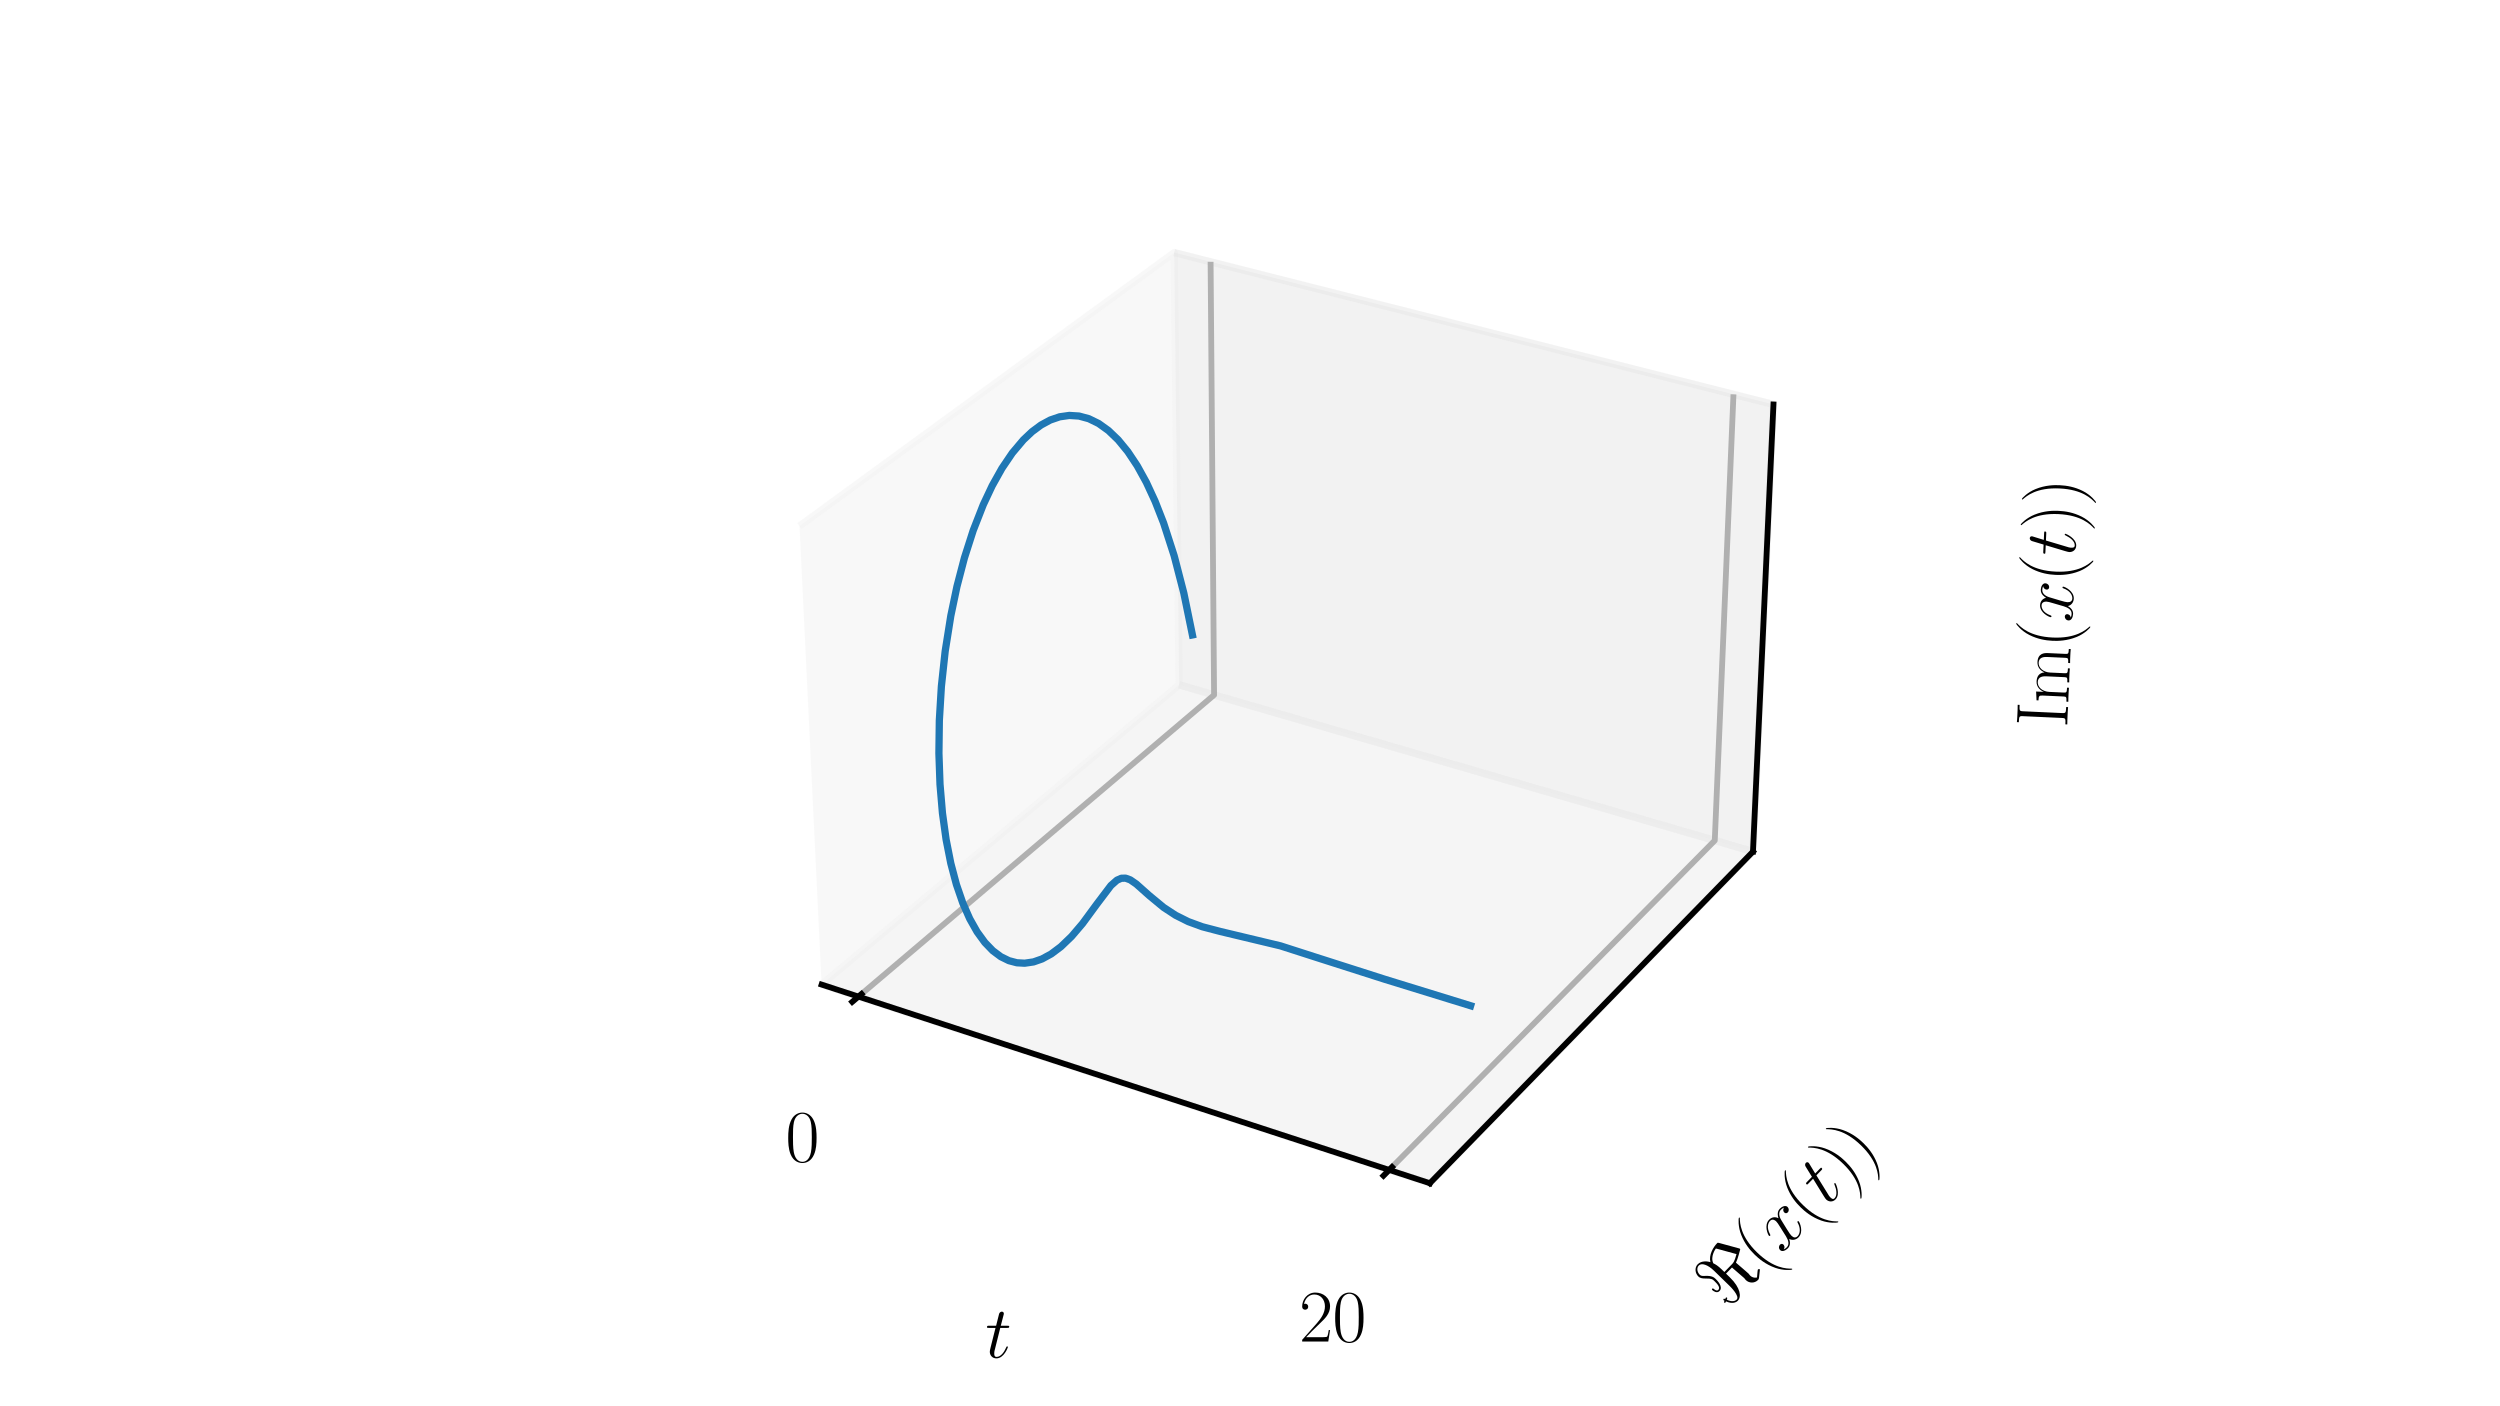 <?xml version="1.0" encoding="utf-8" standalone="no"?>
<!DOCTYPE svg PUBLIC "-//W3C//DTD SVG 1.1//EN"
  "http://www.w3.org/Graphics/SVG/1.1/DTD/svg11.dtd">
<svg xmlns:xlink="http://www.w3.org/1999/xlink" width="343.711pt" height="193.337pt" viewBox="0 0 343.711 193.337" xmlns="http://www.w3.org/2000/svg" version="1.1">
 <defs>
  <style type="text/css">*{stroke-linejoin: round; stroke-linecap: butt}</style>
 </defs>
 <g id="figure_1">
  <g id="patch_1">
   <path d="M 0 193.337 
L 343.711 193.337 
L 343.711 0 
L 0 0 
z
" style="fill: #ffffff"/>
  </g>
  <g id="patch_2">
   <path d="M 101.717 172.07 
L 250.587 172.07 
L 250.587 23.2 
L 101.717 23.2 
z
" style="fill: #ffffff"/>
  </g>
  <g id="pane3d_1">
   <g id="patch_3">
    <path d="M 112.958 135.364 
L 162.119 94.156 
L 161.436 34.726 
L 109.922 72.319 
" style="fill: #f2f2f2; opacity: 0.5; stroke: #f2f2f2; stroke-linejoin: miter"/>
   </g>
  </g>
  <g id="pane3d_2">
   <g id="patch_4">
    <path d="M 162.119 94.156 
L 241.006 117.085 
L 243.822 55.608 
L 161.436 34.726 
" style="fill: #e6e6e6; opacity: 0.5; stroke: #e6e6e6; stroke-linejoin: miter"/>
   </g>
  </g>
  <g id="pane3d_3">
   <g id="patch_5">
    <path d="M 112.958 135.364 
L 196.582 162.675 
L 241.006 117.085 
L 162.119 94.156 
" style="fill: #ececec; opacity: 0.5; stroke: #ececec; stroke-linejoin: miter"/>
   </g>
  </g>
  <g id="grid3d_1">
   <g id="Line3DCollection_1">
    <path d="M 118.022 137.018 
L 166.917 95.55 
L 166.437 35.993 
" style="fill: none; stroke: #b0b0b0; stroke-width: 0.8"/>
    <path d="M 190.991 160.85 
L 235.754 115.558 
L 238.326 54.215 
" style="fill: none; stroke: #b0b0b0; stroke-width: 0.8"/>
   </g>
  </g>
  <g id="grid3d_2"/>
  <g id="grid3d_3"/>
  <g id="axis3d_1">
   <g id="line2d_1">
    <path d="M 112.958 135.364 
L 196.582 162.675 
" style="fill: none; stroke: #000000; stroke-width: 0.8; stroke-linecap: square"/>
   </g>
   <g id="xtick_1">
    <g id="line2d_2">
     <path d="M 118.448 136.657 
L 117.169 137.742 
" style="fill: none; stroke: #000000; stroke-width: 0.8; stroke-linecap: square"/>
    </g>
    <g id="text_1">
     <!-- $\mathdefault{0}$ -->
     <g transform="translate(107.981 159.693) scale(0.1 -0.1)">
      <defs>
       <path id="CMR17-30" d="M 2688 2038 
C 2688 2430 2682 3099 2413 3613 
C 2176 4063 1798 4224 1466 4224 
C 1158 4224 768 4082 525 3620 
C 269 3137 243 2539 243 2038 
C 243 1671 250 1112 448 623 
C 723 -39 1216 -128 1466 -128 
C 1760 -128 2208 -7 2470 604 
C 2662 1048 2688 1568 2688 2038 
z
M 1466 -26 
C 1056 -26 813 328 723 816 
C 653 1196 653 1749 653 2109 
C 653 2604 653 3015 736 3407 
C 858 3954 1216 4121 1466 4121 
C 1728 4121 2067 3947 2189 3420 
C 2272 3054 2278 2623 2278 2109 
C 2278 1691 2278 1176 2202 797 
C 2067 96 1690 -26 1466 -26 
z
" transform="scale(0.016)"/>
      </defs>
      <use xlink:href="#CMR17-30" transform="scale(0.996)"/>
     </g>
    </g>
   </g>
   <g id="xtick_2">
    <g id="line2d_3">
     <path d="M 191.383 160.454 
L 190.207 161.643 
" style="fill: none; stroke: #000000; stroke-width: 0.8; stroke-linecap: square"/>
    </g>
    <g id="text_2">
     <!-- $\mathdefault{20}$ -->
     <g transform="translate(178.61 184.439) scale(0.1 -0.1)">
      <defs>
       <path id="CMR17-32" d="M 2669 990 
L 2554 990 
C 2490 537 2438 460 2413 422 
C 2381 371 1920 371 1830 371 
L 602 371 
C 832 620 1280 1073 1824 1596 
C 2214 1966 2669 2400 2669 3033 
C 2669 3788 2067 4224 1395 4224 
C 691 4224 262 3603 262 3027 
C 262 2777 448 2745 525 2745 
C 589 2745 781 2783 781 3007 
C 781 3206 614 3264 525 3264 
C 486 3264 448 3257 422 3244 
C 544 3788 915 4057 1306 4057 
C 1862 4057 2227 3616 2227 3033 
C 2227 2477 1901 1998 1536 1583 
L 262 147 
L 262 0 
L 2515 0 
L 2669 990 
z
" transform="scale(0.016)"/>
      </defs>
      <use xlink:href="#CMR17-32" transform="scale(0.996)"/>
      <use xlink:href="#CMR17-30" transform="translate(45.69 0) scale(0.996)"/>
     </g>
    </g>
   </g>
   <g id="text_3">
    <!-- $t$ -->
    <g transform="translate(135.47 186.655) scale(0.1 -0.1)">
     <defs>
      <path id="CMMI12-74" d="M 1286 2566 
L 1875 2566 
C 1997 2566 2061 2566 2061 2681 
C 2061 2752 2022 2752 1894 2752 
L 1331 2752 
L 1568 3664 
C 1594 3752 1594 3764 1594 3808 
C 1594 3910 1510 3968 1427 3968 
C 1376 3968 1229 3948 1178 3746 
L 928 2752 
L 326 2752 
C 198 2752 141 2752 141 2630 
C 141 2566 186 2566 307 2566 
L 877 2566 
L 454 881 
C 403 657 384 593 384 510 
C 384 210 595 -64 954 -64 
C 1600 -64 1946 868 1946 913 
C 1946 951 1920 970 1882 970 
C 1869 970 1843 970 1830 944 
C 1824 938 1818 932 1773 830 
C 1638 510 1344 64 973 64 
C 781 64 768 223 768 364 
C 768 370 768 491 787 568 
L 1286 2566 
z
" transform="scale(0.016)"/>
     </defs>
     <use xlink:href="#CMMI12-74" transform="scale(0.996)"/>
    </g>
   </g>
  </g>
  <g id="axis3d_2">
   <g id="line2d_4">
    <path d="M 241.006 117.085 
L 196.582 162.675 
" style="fill: none; stroke: #000000; stroke-width: 0.8; stroke-linecap: square"/>
   </g>
   <g id="text_4">
    <!-- $\Re(x(t))$ -->
    <g transform="translate(237.408 180.091) rotate(-45.742) scale(0.1 -0.1)">
     <defs>
      <path id="CMSY10-3c" d="M 3667 4518 
C 3616 4608 3610 4614 3520 4614 
C 3078 4614 2298 4435 1965 3889 
C 1869 4075 1555 4544 1069 4544 
C 634 4544 352 4139 352 3773 
C 352 3529 499 3369 678 3183 
C 1037 2823 1037 2720 1037 2483 
C 1037 2107 998 1728 723 1728 
C 550 1728 518 1961 512 2075 
C 512 2126 506 2176 429 2176 
C 352 2176 352 2107 352 2081 
C 352 1968 410 1587 723 1587 
C 1242 1587 1242 2399 1242 2547 
C 1242 2740 1229 2984 794 3388 
C 614 3549 544 3645 544 3786 
C 544 4062 730 4403 1062 4403 
C 1395 4403 1651 3902 1651 3151 
L 1651 1263 
C 1651 1204 1651 12 1235 12 
C 998 12 762 213 627 621 
C 646 621 774 667 774 725 
C 774 764 723 796 704 796 
C 678 796 595 764 570 751 
C 563 790 531 861 486 861 
C 448 861 403 809 403 777 
C 403 751 416 712 429 693 
C 390 686 294 647 294 595 
C 294 563 333 524 365 524 
C 384 524 461 550 480 563 
C 685 0 1011 -128 1235 -128 
C 1690 -128 2195 459 2195 1772 
L 2195 2233 
L 2931 2233 
L 3014 829 
C 3014 783 2989 738 2989 615 
C 2989 226 3302 -128 3731 -128 
C 3814 -128 3827 -128 3949 -39 
L 4410 323 
C 4486 388 4493 395 4493 420 
C 4493 472 4390 511 4371 511 
C 4339 511 4109 323 3821 84 
C 3603 226 3526 440 3526 615 
C 3526 738 3552 757 3552 829 
C 3552 1016 3520 1353 3514 1554 
C 3501 1683 3475 2189 3469 2278 
C 3827 2393 4525 2804 4538 2810 
C 4557 2830 4570 2842 4570 2875 
C 4570 2887 4531 2964 4525 2971 
L 3667 4518 
z
M 4032 2759 
C 3443 2432 3309 2432 3123 2432 
L 2195 2432 
L 2195 2746 
C 2195 3189 2138 3440 2067 3639 
C 2291 4255 3117 4371 3123 4371 
C 3136 4371 3174 4306 3181 4300 
L 4032 2759 
z
" transform="scale(0.016)"/>
      <path id="CMR17-28" d="M 1958 -1562 
C 1958 -1556 1958 -1543 1939 -1524 
C 1645 -1223 858 -403 858 1596 
C 858 3595 1632 4408 1946 4729 
C 1946 4735 1958 4748 1958 4767 
C 1958 4787 1939 4800 1914 4800 
C 1843 4800 1299 4325 986 3620 
C 666 2909 576 2218 576 1603 
C 576 1141 621 360 1005 -467 
C 1312 -1133 1837 -1600 1914 -1600 
C 1946 -1600 1958 -1588 1958 -1562 
z
" transform="scale(0.016)"/>
      <path id="CMMI12-78" d="M 3034 2624 
C 2829 2585 2752 2431 2752 2310 
C 2752 2156 2874 2105 2963 2105 
C 3155 2105 3290 2271 3290 2444 
C 3290 2694 2982 2816 2714 2816 
C 2323 2816 2106 2451 2048 2329 
C 1901 2790 1504 2816 1389 2816 
C 736 2816 390 1993 390 1849 
C 390 1823 416 1790 461 1790 
C 512 1790 525 1829 538 1855 
C 755 2572 1184 2687 1370 2687 
C 1658 2687 1715 2438 1715 2284 
C 1715 2143 1677 1993 1600 1678 
L 1382 778 
C 1286 390 1101 64 762 64 
C 730 64 570 64 435 126 
C 666 166 717 358 717 435 
C 717 563 621 640 499 640 
C 346 640 179 505 179 300 
C 179 57 480 -64 755 -64 
C 1062 -64 1280 153 1414 415 
C 1517 64 1837 -64 2074 -64 
C 2726 -64 3072 751 3072 896 
C 3072 929 3046 955 3008 955 
C 2950 955 2944 922 2925 870 
C 2752 300 2381 64 2093 64 
C 1869 64 1747 204 1747 467 
C 1747 607 1773 712 1875 1146 
L 2099 2039 
C 2195 2425 2413 2687 2707 2687 
C 2720 2687 2899 2687 3034 2624 
z
" transform="scale(0.016)"/>
      <path id="CMR17-29" d="M 1683 1596 
C 1683 2057 1638 2839 1254 3665 
C 947 4332 422 4800 346 4800 
C 326 4800 301 4793 301 4761 
C 301 4748 307 4742 314 4729 
C 621 4408 1402 3595 1402 1603 
C 1402 -396 627 -1210 314 -1530 
C 307 -1543 301 -1549 301 -1562 
C 301 -1594 326 -1600 346 -1600 
C 416 -1600 960 -1127 1274 -422 
C 1594 289 1683 981 1683 1596 
z
" transform="scale(0.016)"/>
     </defs>
     <use xlink:href="#CMSY10-3c" transform="scale(0.996)"/>
     <use xlink:href="#CMR17-28" transform="translate(71.953 0) scale(0.996)"/>
     <use xlink:href="#CMMI12-78" transform="translate(107.233 0) scale(0.996)"/>
     <use xlink:href="#CMR17-28" transform="translate(162.667 0) scale(0.996)"/>
     <use xlink:href="#CMMI12-74" transform="translate(197.948 0) scale(0.996)"/>
     <use xlink:href="#CMR17-29" transform="translate(233.175 0) scale(0.996)"/>
     <use xlink:href="#CMR17-29" transform="translate(268.455 0) scale(0.996)"/>
    </g>
   </g>
  </g>
  <g id="axis3d_3">
   <g id="line2d_5">
    <path d="M 241.006 117.085 
L 243.822 55.608 
" style="fill: none; stroke: #000000; stroke-width: 0.8; stroke-linecap: square"/>
   </g>
   <g id="text_5">
    <!-- $\mathrm{Im}(x(t))$ -->
    <g transform="translate(284.198 100.078) rotate(-87.378) scale(0.1 -0.1)">
     <defs>
      <path id="CMR17-49" d="M 1261 3898 
C 1261 4185 1338 4185 1798 4185 
L 1798 4352 
C 1594 4339 1267 4339 1050 4339 
C 832 4339 506 4339 301 4352 
L 301 4185 
C 762 4185 838 4185 838 3898 
L 838 453 
C 838 166 762 166 301 166 
L 301 0 
C 506 12 832 12 1050 12 
C 1267 12 1594 12 1798 0 
L 1798 166 
C 1338 166 1261 166 1261 453 
L 1261 3898 
z
" transform="scale(0.016)"/>
      <path id="CMR17-6d" d="M 4326 1954 
C 4326 2276 4269 2816 3507 2816 
C 3072 2816 2771 2520 2656 2173 
L 2650 2173 
C 2573 2700 2195 2816 1837 2816 
C 1331 2816 1069 2424 973 2166 
L 966 2166 
L 966 2816 
L 211 2745 
L 211 2578 
C 589 2578 646 2540 646 2231 
L 646 443 
C 646 198 621 166 211 166 
L 211 0 
C 365 12 646 12 813 12 
C 979 12 1267 12 1421 0 
L 1421 166 
C 1011 166 986 192 986 443 
L 986 1678 
C 986 2269 1344 2713 1792 2713 
C 2266 2713 2317 2289 2317 1980 
L 2317 443 
C 2317 198 2291 166 1882 166 
L 1882 0 
C 2035 12 2317 12 2483 12 
C 2650 12 2938 12 3091 0 
L 3091 166 
C 2682 166 2656 192 2656 443 
L 2656 1678 
C 2656 2269 3014 2713 3462 2713 
C 3936 2713 3987 2289 3987 1980 
L 3987 443 
C 3987 198 3962 166 3552 166 
L 3552 0 
C 3706 12 3987 12 4154 12 
C 4320 12 4608 12 4762 0 
L 4762 166 
C 4352 166 4326 192 4326 443 
L 4326 1954 
z
" transform="scale(0.016)"/>
     </defs>
     <use xlink:href="#CMR17-49" transform="scale(0.996)"/>
     <use xlink:href="#CMR17-6d" transform="translate(32.638 0) scale(0.996)"/>
     <use xlink:href="#CMR17-28" transform="translate(109.558 0) scale(0.996)"/>
     <use xlink:href="#CMMI12-78" transform="translate(144.839 0) scale(0.996)"/>
     <use xlink:href="#CMR17-28" transform="translate(200.273 0) scale(0.996)"/>
     <use xlink:href="#CMMI12-74" transform="translate(235.554 0) scale(0.996)"/>
     <use xlink:href="#CMR17-29" transform="translate(270.78 0) scale(0.996)"/>
     <use xlink:href="#CMR17-29" transform="translate(306.061 0) scale(0.996)"/>
    </g>
   </g>
  </g>
  <g id="axes_1">
   <g id="line2d_6">
    <path d="M 163.937 87.288 
L 162.757 81.54 
L 161.43 76.412 
L 159.977 71.907 
L 158.815 68.935 
L 157.602 66.311 
L 156.345 64.031 
L 155.054 62.089 
L 153.735 60.48 
L 152.398 59.195 
L 151.049 58.227 
L 149.697 57.565 
L 148.348 57.199 
L 147.01 57.116 
L 145.689 57.304 
L 144.392 57.748 
L 143.125 58.435 
L 141.892 59.349 
L 140.699 60.475 
L 139.179 62.278 
L 137.748 64.392 
L 136.414 66.776 
L 135.183 69.392 
L 133.799 72.931 
L 132.592 76.7 
L 131.566 80.631 
L 130.723 84.657 
L 129.948 89.53 
L 129.426 94.359 
L 129.144 99.064 
L 129.086 103.573 
L 129.236 107.83 
L 129.572 111.791 
L 130.074 115.42 
L 130.721 118.696 
L 131.491 121.604 
L 132.364 124.141 
L 133.319 126.308 
L 134.337 128.114 
L 135.4 129.574 
L 136.492 130.706 
L 137.599 131.532 
L 138.706 132.076 
L 139.803 132.365 
L 140.88 132.426 
L 142.1 132.247 
L 143.269 131.838 
L 144.534 131.147 
L 145.856 130.156 
L 147.318 128.753 
L 148.826 126.986 
L 150.798 124.302 
L 152.733 121.747 
L 153.562 121.013 
L 154.17 120.745 
L 154.759 120.734 
L 155.399 120.97 
L 156.22 121.535 
L 157.996 123.116 
L 159.976 124.753 
L 161.636 125.84 
L 163.373 126.708 
L 165.299 127.414 
L 167.761 128.06 
L 176.048 130.042 
L 181.016 131.639 
L 190.407 134.642 
L 202.187 138.273 
L 202.187 138.273 
" clip-path="url(#p93054f288f)" style="fill: none; stroke: #1f77b4; stroke-linecap: square"/>
   </g>
  </g>
 </g>
 <defs>
  <clipPath id="p93054f288f">
   <rect x="101.717" y="23.2" width="148.87" height="148.87"/>
  </clipPath>
 </defs>
</svg>
